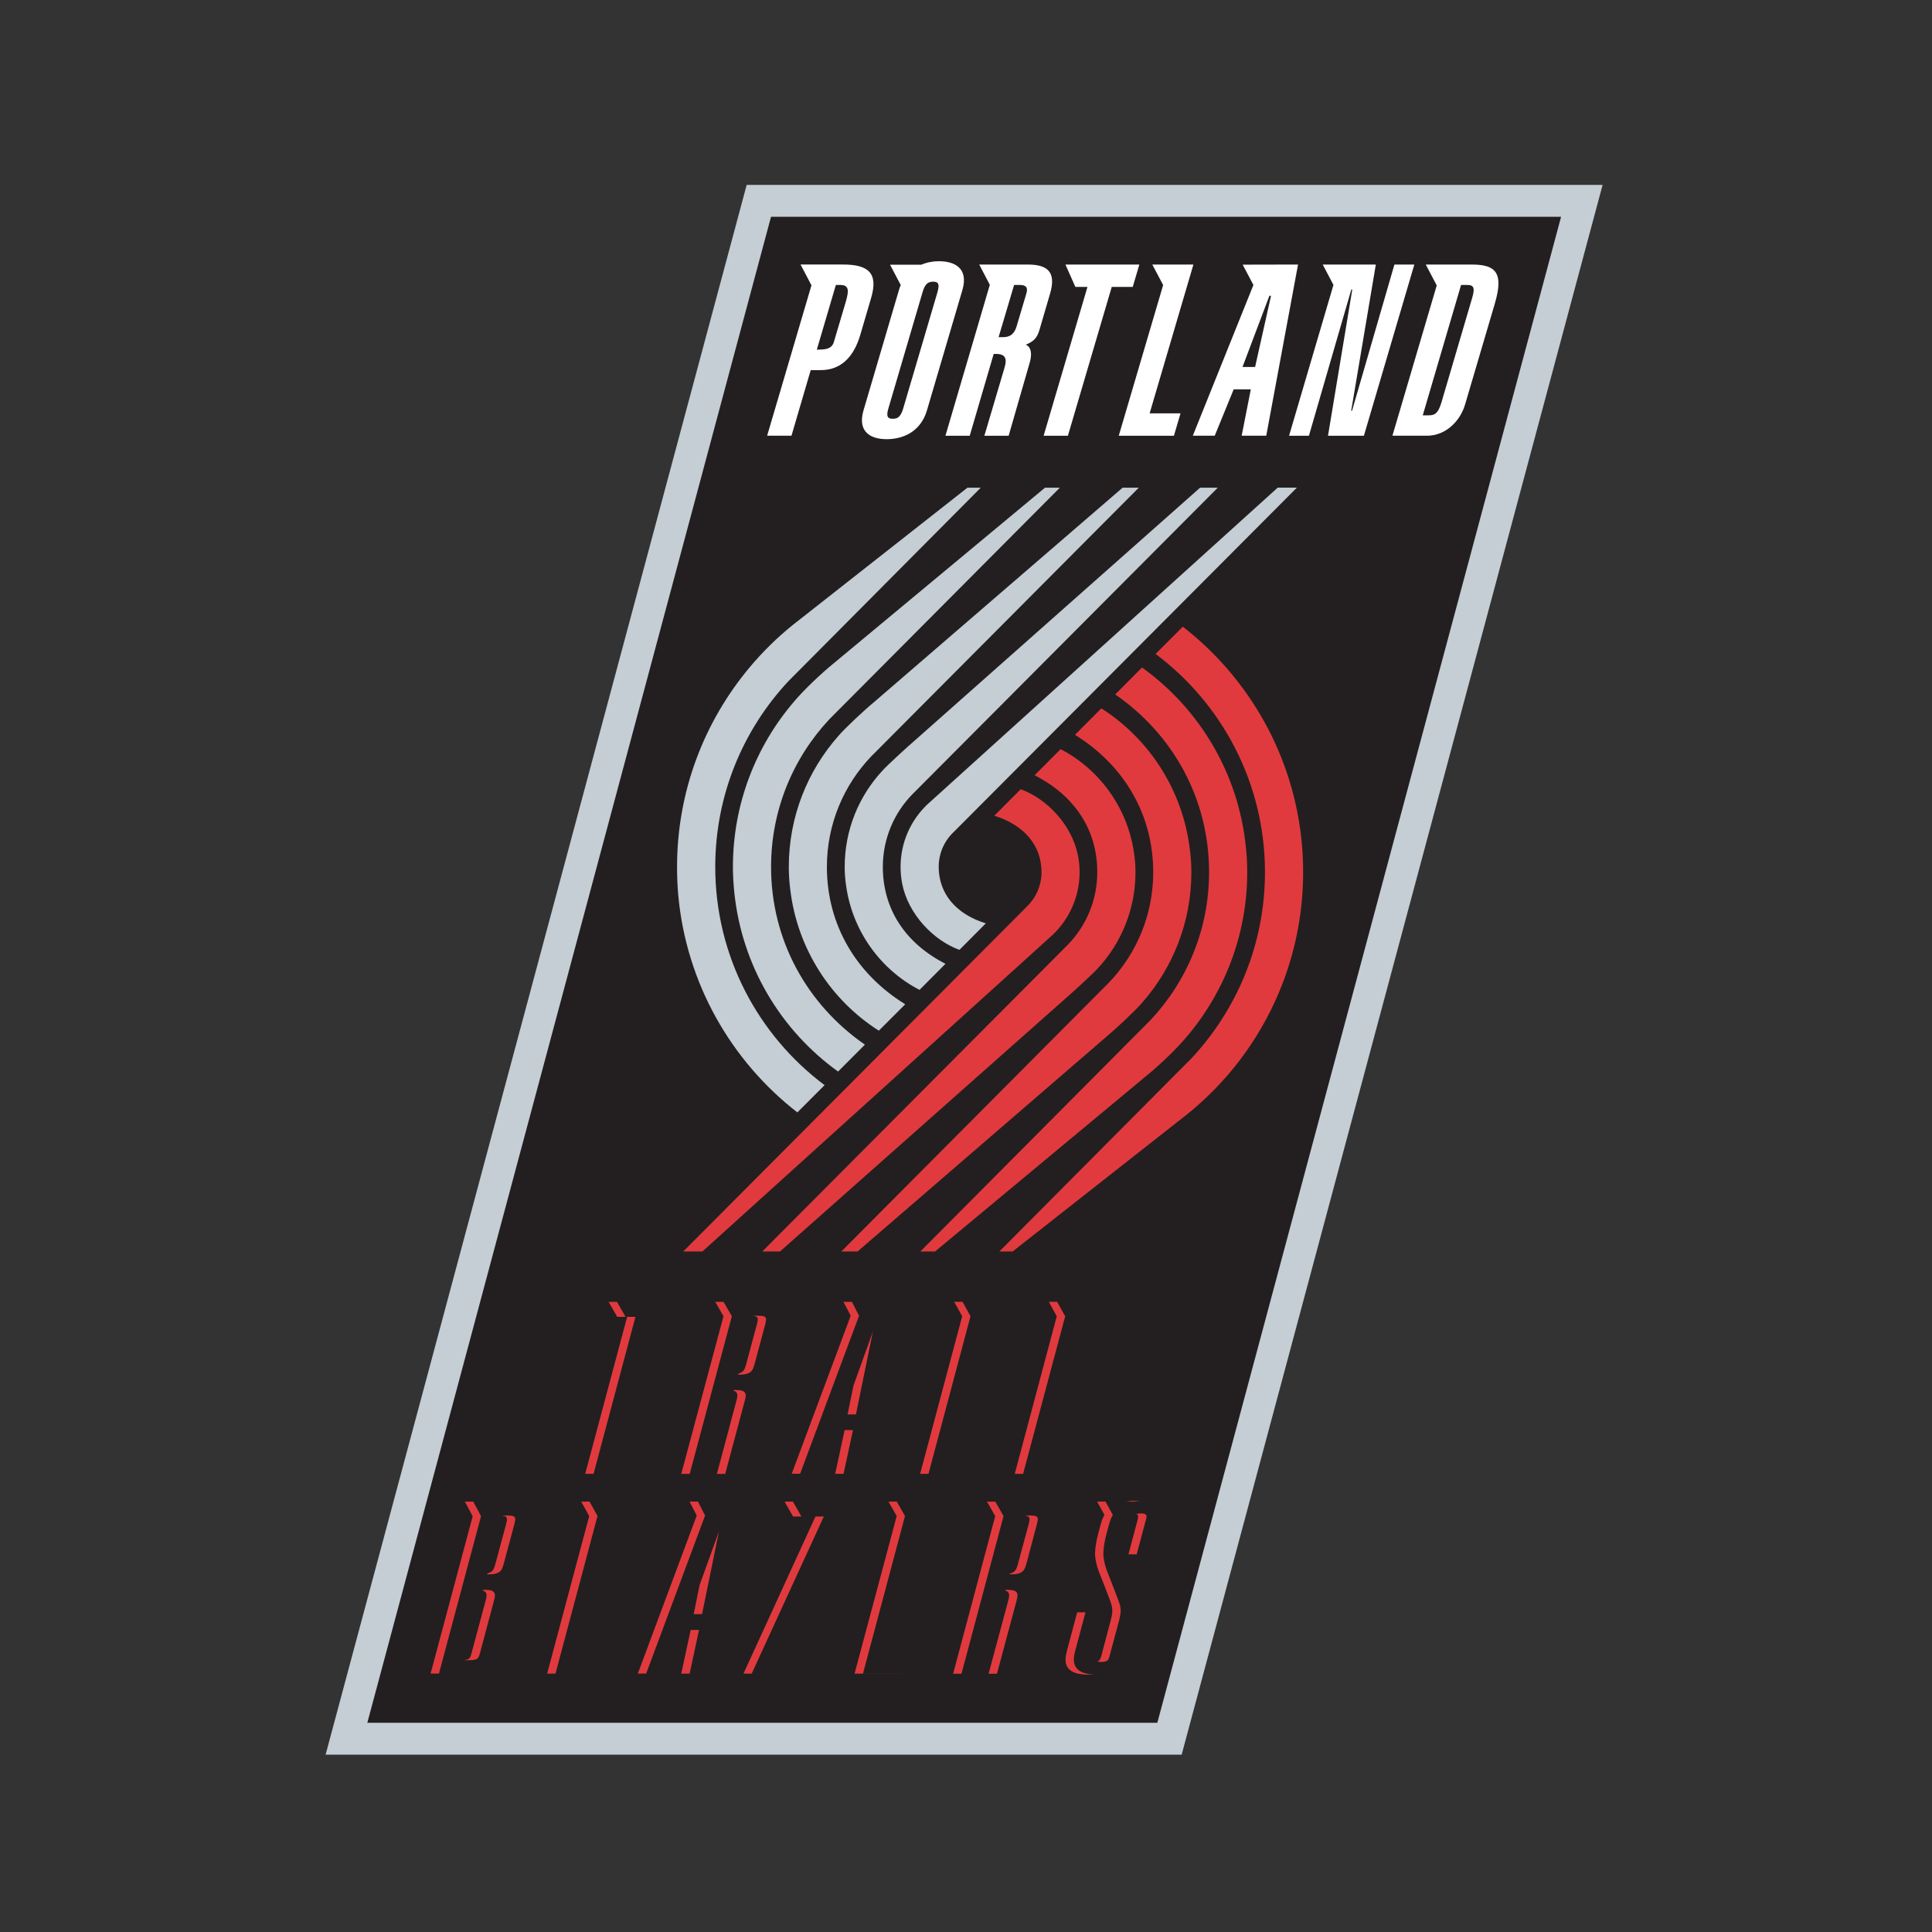 <svg width="512" height="512" viewBox="0 0 512 512" xmlns="http://www.w3.org/2000/svg" xmlns:xlink="http://www.w3.org/1999/xlink" xmlns:sketch="http://www.bohemiancoding.com/sketch/ns"><rect x="0" y="0" width="512" height="512" fill="#333333" stroke="none"/><title>portland-trail-blazers</title><desc>Created with Sketch.</desc><defs><path id="a" d="M8.74.546l2.119 3.815-11.128 41.756h11.705l1.09-4.103h-5.969l11.086-41.468h-8.904z"/><linearGradient x1="50.374%" y1="1.171%" x2="50.374%" y2="98.976%" id="b"><stop stop-color="#fff" offset="0%"/><stop stop-color="#fff" offset="14.61%"/><stop stop-color="#FAFBFB" offset="28.18%"/><stop stop-color="#ECEFF1" offset="44.23%"/><stop stop-color="#D4DBE0" offset="61.48%"/><stop stop-color="#C4CED4" offset="70.79%"/><stop stop-color="#C4CED4" offset="100%"/></linearGradient><path d="M18.848 8.447l-4.485 21.918h-3.41l7.894-21.918zm-3.674-4.215l-15.611 41.87 5.808.016 4.042-11.57h4.155l-2.487 11.57h5.985l8.359-45.571h-12.146l1.894 3.685z" id="d"/><linearGradient x1="48.066%" y1="1.19%" x2="48.066%" y2="98.994%" id="e"><stop stop-color="#fff" offset="0%"/><stop stop-color="#fff" offset="14.61%"/><stop stop-color="#FAFBFB" offset="28.18%"/><stop stop-color="#ECEFF1" offset="44.23%"/><stop stop-color="#D4DBE0" offset="61.48%"/><stop stop-color="#C4CED4" offset="70.79%"/><stop stop-color="#C4CED4" offset="100%"/></linearGradient><path id="g" d="M10.801.546l2.247 3.943h5.936l-19.109 41.628h15.21l1.09-4.103h-8.199l19.078-41.468h-16.254z"/><linearGradient x1="48.697%" y1="1.16%" x2="48.697%" y2="98.964%" id="h"><stop stop-color="#fff" offset="0%"/><stop stop-color="#fff" offset="14.61%"/><stop stop-color="#FAFBFB" offset="28.18%"/><stop stop-color="#ECEFF1" offset="44.23%"/><stop stop-color="#D4DBE0" offset="61.48%"/><stop stop-color="#C4CED4" offset="70.79%"/><stop stop-color="#C4CED4" offset="100%"/></linearGradient><path id="j" d="M8.923.546l2.198 3.813-11.126 41.758h12.426l1.099-4.12h-6.699s4.3-16.123 4.829-18.07h6l1.108-4.105h-6.016l4.091-15.286h6.659l1.051-3.99h-15.62z"/><linearGradient x1="50.738%" y1="1.16%" x2="50.738%" y2="98.964%" id="k"><stop stop-color="#fff" offset="0%"/><stop stop-color="#fff" offset="14.61%"/><stop stop-color="#FAFBFB" offset="28.18%"/><stop stop-color="#ECEFF1" offset="44.23%"/><stop stop-color="#D4DBE0" offset="61.48%"/><stop stop-color="#C4CED4" offset="70.79%"/><stop stop-color="#C4CED4" offset="100%"/></linearGradient><path d="M17.094 4.264s2.069-.146 2.774.128c.612.225.634.787.337 1.947l-2.815 10.573c-.425 1.609-.747 1.849-1.051 2.139-.37.338-1.163.771-2.928.771h-.472l4.155-15.558zm2.141-3.718h-10.124l2.205 3.813-11.15 41.789h5.745s5.351-20.131 5.936-22.221h.474c1.099 0 1.853.111 2.285.482.385.336.531.95.242 2.092l-5.287 19.647h5.758l5.128-19.133c.465-1.754.857-3.413-.353-4.555-.434-.387-.995-.562-.995-.562s.544-.161 1.317-.579c.496-.274 1.044-.645 1.476-1.175.315-.452.626-.903.914-1.981l3-11.23.128-.418c.408-1.595.842-3.493-.963-4.763-1.661-1.206-3.819-1.206-5.722-1.206h-.014z" id="m"/><linearGradient x1="51.951%" y1="1.168%" x2="51.951%" y2="98.948%" id="n"><stop stop-color="#fff" offset="0%"/><stop stop-color="#fff" offset="14.61%"/><stop stop-color="#FAFBFB" offset="28.18%"/><stop stop-color="#ECEFF1" offset="44.23%"/><stop stop-color="#D4DBE0" offset="61.48%"/><stop stop-color="#C4CED4" offset="70.79%"/><stop stop-color="#C4CED4" offset="100%"/></linearGradient><path id="p" d="M16.399.546h-7.452l1.066 1.898.883 1.61c-.489.822-.778 1.721-1.028 2.607l-.577 2.108c-.48 1.851-.85 3.734-.899 5.247-.057 1.529.399 3.394.899 4.73.48 1.336 3.304 8.304 3.513 9.301.178.998.37 1.657-.306 4.217l-2.454 9.14c-.273 1.061-.442 1.64-2.229 1.64-1.782 0-1.718-.74-1.493-1.64l3.114-11.521-5.793.016-2.696 10.09c-.434 1.641-.69 3.299.256 4.602.914 1.239 2.807 1.818 5.798 1.818 6.555-.016 8.271-3.073 9.154-6.356 0 0 1.764-6.566 2.214-8.223.755-2.863.562-4.183.271-5.713-.289-1.544-.906-2.912-1.346-4.039l-2.103-5.422c-.593-1.529-.866-2.607-.857-3.959 0-1.401.434-2.896.938-4.81l.705-2.574c.225-.917.416-1.61 2.342-1.641.722 0 1.194.128 1.381.387.176.21.176.612-.033 1.257l-2.456 9.204h5.76l2.086-7.771c.401-1.562.755-3.316-.209-4.619-.906-1.255-2.743-1.818-5.679-1.818-1.059-.005-1.951.09-2.77.236"/><linearGradient x1="50.247%" y1="1.096%" x2="50.247%" y2="98.988%" id="q"><stop stop-color="#fff" offset="0%"/><stop stop-color="#fff" offset="14.61%"/><stop stop-color="#FAFBFB" offset="28.18%"/><stop stop-color="#ECEFF1" offset="44.23%"/><stop stop-color="#D4DBE0" offset="61.48%"/><stop stop-color="#C4CED4" offset="70.79%"/><stop stop-color="#C4CED4" offset="100%"/></linearGradient><path d="M11.626 23.929h.465c1.09 0 1.861.111 2.278.482.401.336.546.95.24 2.092l-3.85 14.402c-.216.74-.416 1.125-.85 1.368-.418.225-1.027.307-2.214.307h-1.09l5.022-18.651zm5.255-19.665s2.046-.146 2.736.128c.643.225.667.787.37 1.947l-2.841 10.573c-.416 1.609-.721 1.849-1.018 2.139-.394.338-1.194.771-2.96.771h-.449l4.163-15.558zm2.597-3.718h-10.437l2.053 3.846-11.15 41.725h6.802c1.91 0 4.429.21 6.811-1.158 2.48-1.401 2.896-3.685 3.28-5.117l3.418-12.825c.48-1.754.883-3.413-.321-4.555-.434-.387-.995-.562-.995-.562s.522-.161 1.315-.579c.498-.274 1.011-.645 1.443-1.175.353-.452.65-.903.938-1.981l3.088-11.617.13-.371c.385-1.48.69-3.203-.987-4.425-1.612-1.16-3.793-1.206-5.062-1.206h-.327z" id="s"/><linearGradient x1="50.949%" y1="1.2%" x2="50.949%" y2="99.022%" id="t"><stop stop-color="#fff" offset="0%"/><stop stop-color="#fff" offset="14.61%"/><stop stop-color="#FAFBFB" offset="28.18%"/><stop stop-color="#ECEFF1" offset="44.23%"/><stop stop-color="#D4DBE0" offset="61.48%"/><stop stop-color="#C4CED4" offset="70.79%"/><stop stop-color="#C4CED4" offset="100%"/></linearGradient><path id="v" d="M10.368 3.418l-11.142 41.758h11.703l1.09-4.087h-5.967l11.086-41.468-8.904-.031 2.133 3.829z"/><linearGradient x1="47.37%" y1="-1.053%" x2="47.37%" y2="100.1%" id="w"><stop stop-color="#fff" offset="0%"/><stop stop-color="#fff" offset="14.61%"/><stop stop-color="#FAFBFB" offset="28.18%"/><stop stop-color="#ECEFF1" offset="44.23%"/><stop stop-color="#D4DBE0" offset="61.48%"/><stop stop-color="#C4CED4" offset="70.79%"/><stop stop-color="#C4CED4" offset="100%"/></linearGradient><path d="M19.874 7.521l-4.467 21.918h-3.401l7.869-21.918zm-3.641-4.233l-15.62 41.87 5.808.017 4.027-11.572 4.172-.016c-.449 2.253-2.52 11.587-2.52 11.587h6l8.375-45.555h-12.146l1.903 3.668z" id="y"/><linearGradient x1="52.435%" y1="-1.022%" x2="52.435%" y2="100.062%" id="z"><stop stop-color="#fff" offset="0%"/><stop stop-color="#fff" offset="14.61%"/><stop stop-color="#FAFBFB" offset="28.18%"/><stop stop-color="#ECEFF1" offset="44.23%"/><stop stop-color="#D4DBE0" offset="61.48%"/><stop stop-color="#C4CED4" offset="70.79%"/><stop stop-color="#C4CED4" offset="100%"/></linearGradient><path d="M17.671 3.305s2.053-.113 2.743.144c.643.243.658.789.361 1.948l-2.833 10.587c-.416 1.609-.714 1.849-1.027 2.139-.385.338-1.187.771-2.952.771h-.449l4.156-15.59zm2.119-3.685h-10.091l2.198 3.796-11.168 41.791h5.72l5.967-22.239h.474c1.099 0 1.885.111 2.278.497.385.322.546.95.216 2.077l-5.238 19.665h5.751l5.102-19.15c.489-1.739.874-3.396-.328-4.521-.434-.402-.995-.596-.995-.596s.522-.128 1.3-.563c.513-.289 1.027-.627 1.46-1.175.353-.451.643-.917.932-1.979l3-11.232.128-.433c.418-1.577.835-3.46-.963-4.748-1.612-1.175-3.674-1.191-5.535-1.191l-.207.002z" id="B"/><linearGradient x1="50.765%" y1="-1.027%" x2="50.765%" y2="99.979%" id="C"><stop stop-color="#fff" offset="0%"/><stop stop-color="#fff" offset="14.61%"/><stop stop-color="#FAFBFB" offset="28.18%"/><stop stop-color="#ECEFF1" offset="44.23%"/><stop stop-color="#D4DBE0" offset="61.48%"/><stop stop-color="#C4CED4" offset="70.79%"/><stop stop-color="#C4CED4" offset="100%"/></linearGradient><path id="E" d="M11.197 3.418l-11.133 41.758h5.758l12.153-45.555-8.895-.031 2.117 3.829z"/><linearGradient x1="52.218%" y1="-1.053%" x2="52.218%" y2="100.1%" id="F"><stop stop-color="#fff" offset="0%"/><stop stop-color="#fff" offset="14.61%"/><stop stop-color="#FAFBFB" offset="28.18%"/><stop stop-color="#ECEFF1" offset="44.23%"/><stop stop-color="#D4DBE0" offset="61.48%"/><stop stop-color="#C4CED4" offset="70.79%"/><stop stop-color="#C4CED4" offset="100%"/></linearGradient><path id="H" d="M5.639-.38l2.278 3.975h2.632l-11.104 41.581h5.743l11.112-41.581h4.371l1.846-3.975h-16.878z"/><linearGradient x1="48.967%" y1="-1.012%" x2="48.967%" y2="100.074%" id="I"><stop stop-color="#fff" offset="0%"/><stop stop-color="#fff" offset="14.61%"/><stop stop-color="#FAFBFB" offset="28.18%"/><stop stop-color="#ECEFF1" offset="44.23%"/><stop stop-color="#D4DBE0" offset="61.48%"/><stop stop-color="#C4CED4" offset="70.79%"/><stop stop-color="#C4CED4" offset="100%"/></linearGradient></defs><g sketch:type="MSLayerGroup" fill="none"><path d="M197.878 49l-111.588 416h226.865l111.554-416h-226.83z" id="Shape" fill="#C4CED4" sketch:type="MSShapeGroup"/><path d="M306.705 456.552h-209.36l106.983-399.1h209.376l-106.998 399.1z" id="Shape" fill="#231F20" sketch:type="MSShapeGroup"/><path d="M254.273 251.717l6.978-7.02c-7.974-2.461-12.483-7.942-12.483-14.962 0-3.661 1.524-6.947 3.996-9.268l90.923-91.232h-5.086l-85.548 77.35-7.331 6.627c-4.348 4.16-7.06 10.034-7.06 16.526 0 1.51.143 2.99.416 4.41 1.604 8.185 8.392 15.132 15.194 17.571m-10.588 10.609l6.882-6.911c-10.668-5.448-16.605-14.518-16.605-25.683 0-7.498 2.985-14.277 7.837-19.254l80.935-81.243h-4.685l-75.728 67.099c-1.044.844-7.509 6.762-8.359 7.793-6.273 6.691-10.108 15.694-10.108 25.605 0 1.763.143 3.468.401 5.15 1.718 11.996 9.194 22.142 19.43 27.444m-10.782 10.811l6.996-6.999c-13.012-8.018-20.761-21.077-20.761-36.407 0-11.338 4.46-21.629 11.696-29.231l70.964-71.266h-4.284l-65.926 56.871c-2.101 1.69-7.685 6.88-9.419 8.939-8.15 9.228-13.124 21.389-13.124 34.686 0 1.986.128 3.947.368 5.873 1.846 15.824 10.8 29.468 23.49 37.535m-10.798 10.829l7.108-7.127c-15.274-10.573-24.869-27.619-24.869-47.105 0-15.182 5.905-28.976 15.516-39.199l61.016-61.298h-3.932l-56.091 46.62c-3.144 2.546-7.862 7.011-10.461 10.117-10.06 11.759-16.157 27.066-16.157 43.758 0 2.226.128 4.425.353 6.609 1.974 19.633 12.386 36.762 27.516 47.625m-42.371-46.904c2.101 23.454 14.005 44.087 31.576 57.734l7.219-7.226c-17.584-13.163-28.975-34.195-28.975-57.841 0-19.004 7.348-36.308 19.366-49.192l51.005-51.305h-3.529l-46.274 36.367c-4.187 3.375-8.038 7.157-11.487 11.289-11.968 14.309-19.204 32.746-19.204 52.841-.002 2.482.095 4.928.304 7.334" id="Shape" fill="#C4CED4" sketch:type="MSShapeGroup"/><path d="M270.494 209.162l-6.996 7.011c7.989 2.47 12.514 7.942 12.514 14.96 0 3.649-1.573 6.944-4.027 9.27l-90.907 91.244h5.071l85.581-77.353 7.315-6.627c4.348-4.167 7.06-10.048 7.06-16.534 0-1.517-.145-2.988-.434-4.408-1.606-8.202-8.375-15.142-15.177-17.564m10.573-10.628l-6.883 6.919c10.701 5.455 16.606 14.518 16.606 25.681 0 7.483-2.969 14.277-7.813 19.238l-80.959 81.276h4.701l75.728-67.108c1.044-.86 7.509-6.774 8.377-7.803 6.256-6.685 10.091-15.706 10.091-25.603 0-1.745-.128-3.475-.399-5.141-1.735-12.019-9.196-22.136-19.447-27.459m10.794-10.814l-6.978 7.02c12.963 8.034 20.73 21.076 20.73 36.4 0 11.32-4.429 21.62-11.712 29.234l-70.931 71.275h4.3l65.909-56.885c2.086-1.704 7.67-6.888 9.401-8.93 8.181-9.24 13.141-21.377 13.141-34.694 0-1.992-.128-3.971-.385-5.866-1.83-15.825-10.798-29.481-23.474-37.554m10.781-10.828l-7.093 7.145c15.291 10.568 24.869 27.617 24.869 47.1 0 15.175-5.921 28.981-15.53 39.205l-60.985 61.31h3.899l56.106-46.634c3.144-2.543 7.862-7.017 10.445-10.105 10.058-11.783 16.171-27.083 16.171-43.774 0-2.233-.111-4.456-.353-6.606-1.956-19.639-12.384-36.776-27.53-47.641m42.375 46.907c-2.07-23.438-13.992-44.08-31.56-57.722l-7.22 7.218c17.584 13.175 28.992 34.192 28.992 57.847 0 19.001-7.381 36.303-19.366 49.209l-51.018 51.301h3.512l46.304-36.4c4.155-3.363 8.007-7.145 11.472-11.265 11.97-14.305 19.206-32.758 19.206-52.844 0-2.477-.112-4.931-.32-7.344" id="Shape" fill="#E13A3E" sketch:type="MSShapeGroup"/><g id="Clipped" transform="translate(87 49) translate(60.487 348.4)"><mask id="c" sketch:name="SVGID_1_"><use xlink:href="#a"/></mask><path id="Rectangle-path" fill="url(#b)" sketch:type="MSShapeGroup" mask="url(#c)" d="M0 0h17.913v45.571h-17.913z"/></g><g id="Clipped" transform="translate(87 49) translate(84.682 348.4)"><mask id="f" sketch:name="SVGID_4_"><use xlink:href="#d"/></mask><path id="Rectangle-path" fill="url(#e)" sketch:type="MSShapeGroup" mask="url(#f)" d="M0 0h25.863v45.571h-25.863z"/></g><g id="Clipped" transform="translate(87 49) translate(112.333 348.4)"><mask id="i" sketch:name="SVGID_7_"><use xlink:href="#g"/></mask><path id="Rectangle-path" fill="url(#h)" sketch:type="MSShapeGroup" mask="url(#i)" d="M0 0h27.186v45.571h-27.186z"/></g><g id="Clipped" transform="translate(87 49) translate(141.713 348.4)"><mask id="l" sketch:name="SVGID_10_"><use xlink:href="#j"/></mask><path id="Rectangle-path" fill="url(#k)" sketch:type="MSShapeGroup" mask="url(#l)" d="M0 0h24.547v45.571h-24.547z"/></g><g id="Clipped" transform="translate(87 49) translate(167.636 348.4)"><mask id="o" sketch:name="SVGID_13_"><use xlink:href="#m"/></mask><path id="Rectangle-path" fill="url(#n)" sketch:type="MSShapeGroup" mask="url(#o)" d="M0 0h26.609v45.604h-26.609z"/></g><g id="Clipped" transform="translate(87 49) translate(197.015 348.4)"><mask id="r" sketch:name="SVGID_16_"><use xlink:href="#p"/></mask><path id="Rectangle-path" fill="url(#q)" sketch:type="MSShapeGroup" mask="url(#r)" d="M0 0h25.558v46.103h-25.558z"/></g><g id="Clipped" transform="translate(87 49) translate(29.379 348.4)"><mask id="u" sketch:name="SVGID_19_"><use xlink:href="#s"/></mask><path id="Rectangle-path" fill="url(#t)" sketch:type="MSShapeGroup" mask="url(#u)" d="M0 0h26.601v45.781h-26.601z"/></g><g id="Clipped" transform="translate(87 49) translate(184.918 296.4)"><mask id="x" sketch:name="SVGID_22_"><use xlink:href="#v"/></mask><path id="Rectangle-path" fill="url(#w)" sketch:type="MSShapeGroup" mask="url(#x)" d="M0 0h17.913v45.588h-17.913z"/></g><g id="Clipped" transform="translate(87 49) translate(124.431 296.4)"><mask id="A" sketch:name="SVGID_25_"><use xlink:href="#y"/></mask><path id="Rectangle-path" fill="url(#z)" sketch:type="MSShapeGroup" mask="url(#A)" d="M0 0h25.863v45.555h-25.863z"/></g><g id="Clipped" transform="translate(87 49) translate(95.051 296.4)"><mask id="D" sketch:name="SVGID_28_"><use xlink:href="#B"/></mask><path id="Rectangle-path" fill="url(#C)" sketch:type="MSShapeGroup" mask="url(#D)" d="M0 0h26.602v45.588h-26.602z"/></g><g transform="translate(87 49) translate(158.995 296.4)"><mask id="G" sketch:name="SVGID_31_"><use xlink:href="#E"/></mask><path fill="url(#F)" sketch:type="MSShapeGroup" mask="url(#G)" d="M0 0h17.913v45.588h-17.913z"/></g><g transform="translate(87 49) translate(70.856 296.4)"><mask id="J" sketch:name="SVGID_34_"><use xlink:href="#H"/></mask><path fill="url(#I)" sketch:type="MSShapeGroup" mask="url(#J)" d="M0 0h23.063v45.555h-23.063z"/></g><path d="M198.969 363.525c.304-.289.61-.532 1.027-2.139l2.841-10.587c.289-1.16.273-1.706-.377-1.948-.69-.257-2.743-.161-2.743-.161l-.009.064c.225.017.401.033.562.097.641.243.674.789.353 1.948l-2.839 10.587c-.418 1.609-.722 1.849-1.044 2.139-.192.179-1.139.563-1.139.563l-.033.208h.449c1.764 0 2.566-.433 2.952-.771zm-43.881 27.05h2.214l11.102-41.598h-2.198l-11.118 41.598zm28.75 37.189h2.214l4.476-21.918-5.134 14.243-1.555 7.675zm28.199-37.204l15.62-41.87-1.894-3.685h-2.229l1.908 3.685-15.626 41.87h2.222zm-46.264-41.583l-2.278-3.975h-2.214l2.278 3.975h2.214zm17.006 41.614l11.168-41.775-2.198-3.813h-2.198l2.183 3.813-11.192 41.775h2.238zm14.441-21.739c-.401-.354-1.172-.482-2.278-.482h-.482l-.048.192c.24.08.449.161.626.289.354.354.513.965.194 2.075l-5.247 19.665h2.207l5.254-19.665c.321-1.109.161-1.721-.225-2.075zm96.088 47.292c-.505-1.336-.963-3.201-.899-4.73.047-1.531.408-3.413.899-5.247l.577-2.108c.242-.886.531-1.785 1.028-2.59l-1.943-3.524h-2.221l1.949 3.524c-.48.804-.802 1.704-1.028 2.607l-.569 2.108c-.489 1.836-.842 3.718-.892 5.245-.064 1.529.401 3.396.883 4.746.48 1.321 3.322 8.287 3.513 9.285.178.981.385 1.657-.321 4.215l-2.423 9.14c-.207.757-.353 1.257-1.099 1.48.282.097.634.144 1.068.144 1.796-.016 1.956-.579 2.229-1.626l2.454-9.155c.676-2.56.482-3.217.306-4.2-.209-.995-3.033-7.977-3.513-9.315zm-71.975-25.568h2.214l2.502-11.587h-2.214l-2.502 11.587zm24.725 0l11.135-41.759-2.119-3.829h-2.214l2.134 3.829-11.15 41.759h2.214zm56.073 7.178c-.37-.033-.762-.033-1.156-.033-.985 0-1.877.097-2.663.225h2.101c.531-.095 1.108-.159 1.718-.192zm-21.988-52.764h-2.205l2.119 3.829-11.135 41.759h2.214l11.15-41.759-2.143-3.829zm-5.641 56.803c-.705-.274-2.774-.146-2.774-.146v.049c.225.033.416.064.537.111.65.225.69.789.394 1.947l-2.855 10.573c-.416 1.61-.722 1.867-1.027 2.141-.225.192-.562.418-1.172.562l-.033.192h.465c1.764 0 2.566-.433 2.936-.771.306-.274.617-.532 1.058-2.139l2.808-10.573c.304-1.158.273-1.719-.339-1.945zm-49.881-26.955h-1.187 3.401l4.476-21.918-5.134 14.29-1.555 7.628zm-88.628 26.955c-.69-.274-2.743-.146-2.743-.146l-.033.049s.425.064.577.111c.626.225.674.789.368 1.947l-2.839 10.573c-.434 1.61-.722 1.867-1.044 2.141-.225.192-1.139.562-1.139.562l-.048.192h.441c1.773 0 2.575-.433 2.96-.771.304-.274.61-.532 1.027-2.139l2.841-10.573c.29-1.158.275-1.719-.368-1.945zm165.239 10.121l2.456-9.204c.207-.645.207-1.047.033-1.239-.178-.274-.658-.402-1.381-.402-.513.016-.883.064-1.203.144.178.064.306.146.385.258.161.208.128.626-.033 1.271l-2.438 9.171h2.181v.002zm-34.27 9.415h-.48l-.047.177s.432.179.593.307c.387.336.546.95.242 2.092l-5.28 19.647h2.214l5.28-19.665c.289-1.125.143-1.739-.242-2.092-.434-.371-1.187-.466-2.28-.466zm-29.312-23.383h-2.198l2.183 3.829-11.166 41.759h12.466v-.017h-10.236l11.135-41.758-2.183-3.813zm47.571 44.044c-.947-1.303-.69-2.978-.256-4.602l2.696-10.105h-2.198l-2.696 10.123c-.416 1.609-.705 3.297.242 4.586.906 1.255 2.808 1.836 5.793 1.818.399 0 .786 0 1.154-.016-2.376-.132-3.933-.726-4.735-1.804zm-19.269-40.229l-2.197-3.813h-2.197l2.183 3.829-11.152 41.775h2.214l11.149-41.791zm-53.58.128l-2.238-3.942h-2.214l2.262 3.957 2.19-.016zm3.731.016l-19.078 41.631 2.183-.017 19.109-41.629-2.214.016zm-99.778 41.612l11.15-41.709-2.053-3.862h-2.214l2.053 3.893-11.15 41.678h2.214zm12.144-22.188h-.465l-.064.177s.449.179.61.307c.385.336.546.95.225 2.092l-3.868 14.402c-.192.757-.385 1.125-.817 1.368-.256.146-1.09.274-1.09.274l-.016.016h1.082c1.196 0 1.804-.047 2.222-.289.432-.243.641-.643.85-1.368l3.85-14.418c.306-1.125.161-1.739-.24-2.092-.418-.373-1.196-.468-2.28-.468zm27.765-23.383h-2.205l2.119 3.829-11.15 41.759 2.214-.017 11.135-41.758-2.112-3.813zm15.009 45.557l15.611-41.87-1.894-3.685h-2.214l1.894 3.685-15.611 41.886 2.214-.016zm11.518.014l2.487-11.57-2.214.016-2.496 11.572 2.222-.017z" id="Shape" fill="#E13A3E" sketch:type="MSShapeGroup"/><path d="M301.94 70.105l-1.751 5.926h-5.565l-11.617 39.444h-6.434l11.617-39.444h-3.209l-2.632-5.926h19.591zm-78.521-.005h-11.263l2.888 5.512-11.745 39.86h6.45l5.102-17.392h2.696c4.974 0 8.584-3.066 10.428-9.301l2.881-9.812c1.965-6.633-.762-8.866-7.436-8.866m.755 9.766l-3.194 10.769c-.577 2.016-2.648 2.016-4.516 2.016l5.046-17.134h1.154c2.183-.002 2.423 1.21 1.509 4.349m24.66-10.639c-1.476 0-3.031.234-4.67.917h-8.294l2.839 5.403c-.192.402-.337.841-.482 1.328l-9.386 31.866c-1.733 5.942 2.198 7.647 6.128 7.647 4.011 0 8.937-1.706 10.685-7.647l9.386-31.866c1.733-5.918-2.198-7.647-6.208-7.647m-.401 8.223l-9.049 30.715c-.674 2.297-1.476 2.808-2.743 2.808-1.364 0-1.877-.51-1.187-2.808l9.033-30.715c.657-2.298 1.491-2.801 2.839-2.801 1.265 0 1.778.503 1.106 2.801m23.941-7.347h-12.866l2.808 5.372-11.762 40h6.434l6.353-21.684c3.007-.125 3.674.962 2.855 3.706-2.727 9.188-5.326 17.978-5.326 17.978h6.434s1.813-6.313 5.599-19.434c1.154-4.103-1.075-4.697-1.075-4.697 3.176-1.267 3.304-2.753 4.284-6.127l2.15-7.341c1.749-5.862-.705-7.772-5.888-7.772m-.37 7.651l-2.573 8.665c-.489 1.641-1.357 2.921-3.586 2.921h-1.203l4.108-13.827h1.507c1.443 0 2.276.511 1.747 2.241" fill="#fff" sketch:type="MSShapeGroup"/><path d="M316.267 70.105h-10.895l2.874 5.437-11.762 39.933h14.617l1.749-5.93h-8.183l11.6-39.44zm13.06.031l2.841 5.391-16.06 39.946h5.807l5.022-12.289h4.54l-2.421 12.289h6.514l8.423-45.37-14.666.033zm3.289 27.115h-3.337l7.124-18.867h.432l-4.219 18.867zm36.918-27.146l-11.232 38.757h-.225l6.531-38.757h-14.071l2.839 5.406-11.76 39.964h5.262l11.232-38.743h.256l-6.432 38.743h9.514l13.364-45.37h-5.278zm20.585.004h-12.274l2.905 5.528-11.745 39.835h9.146c4.989 0 8.791-3.874 10.091-8.216l7.926-26.893c2.326-7.973.32-10.254-6.049-10.254m.031 8.798l-8.166 27.775c-.883 2.94-1.782 3.387-3.418 3.387h-1.524l10.155-34.557h1.509c1.654 0 2.312.463 1.445 3.396" fill="#fff" sketch:type="MSShapeGroup"/></g></svg>